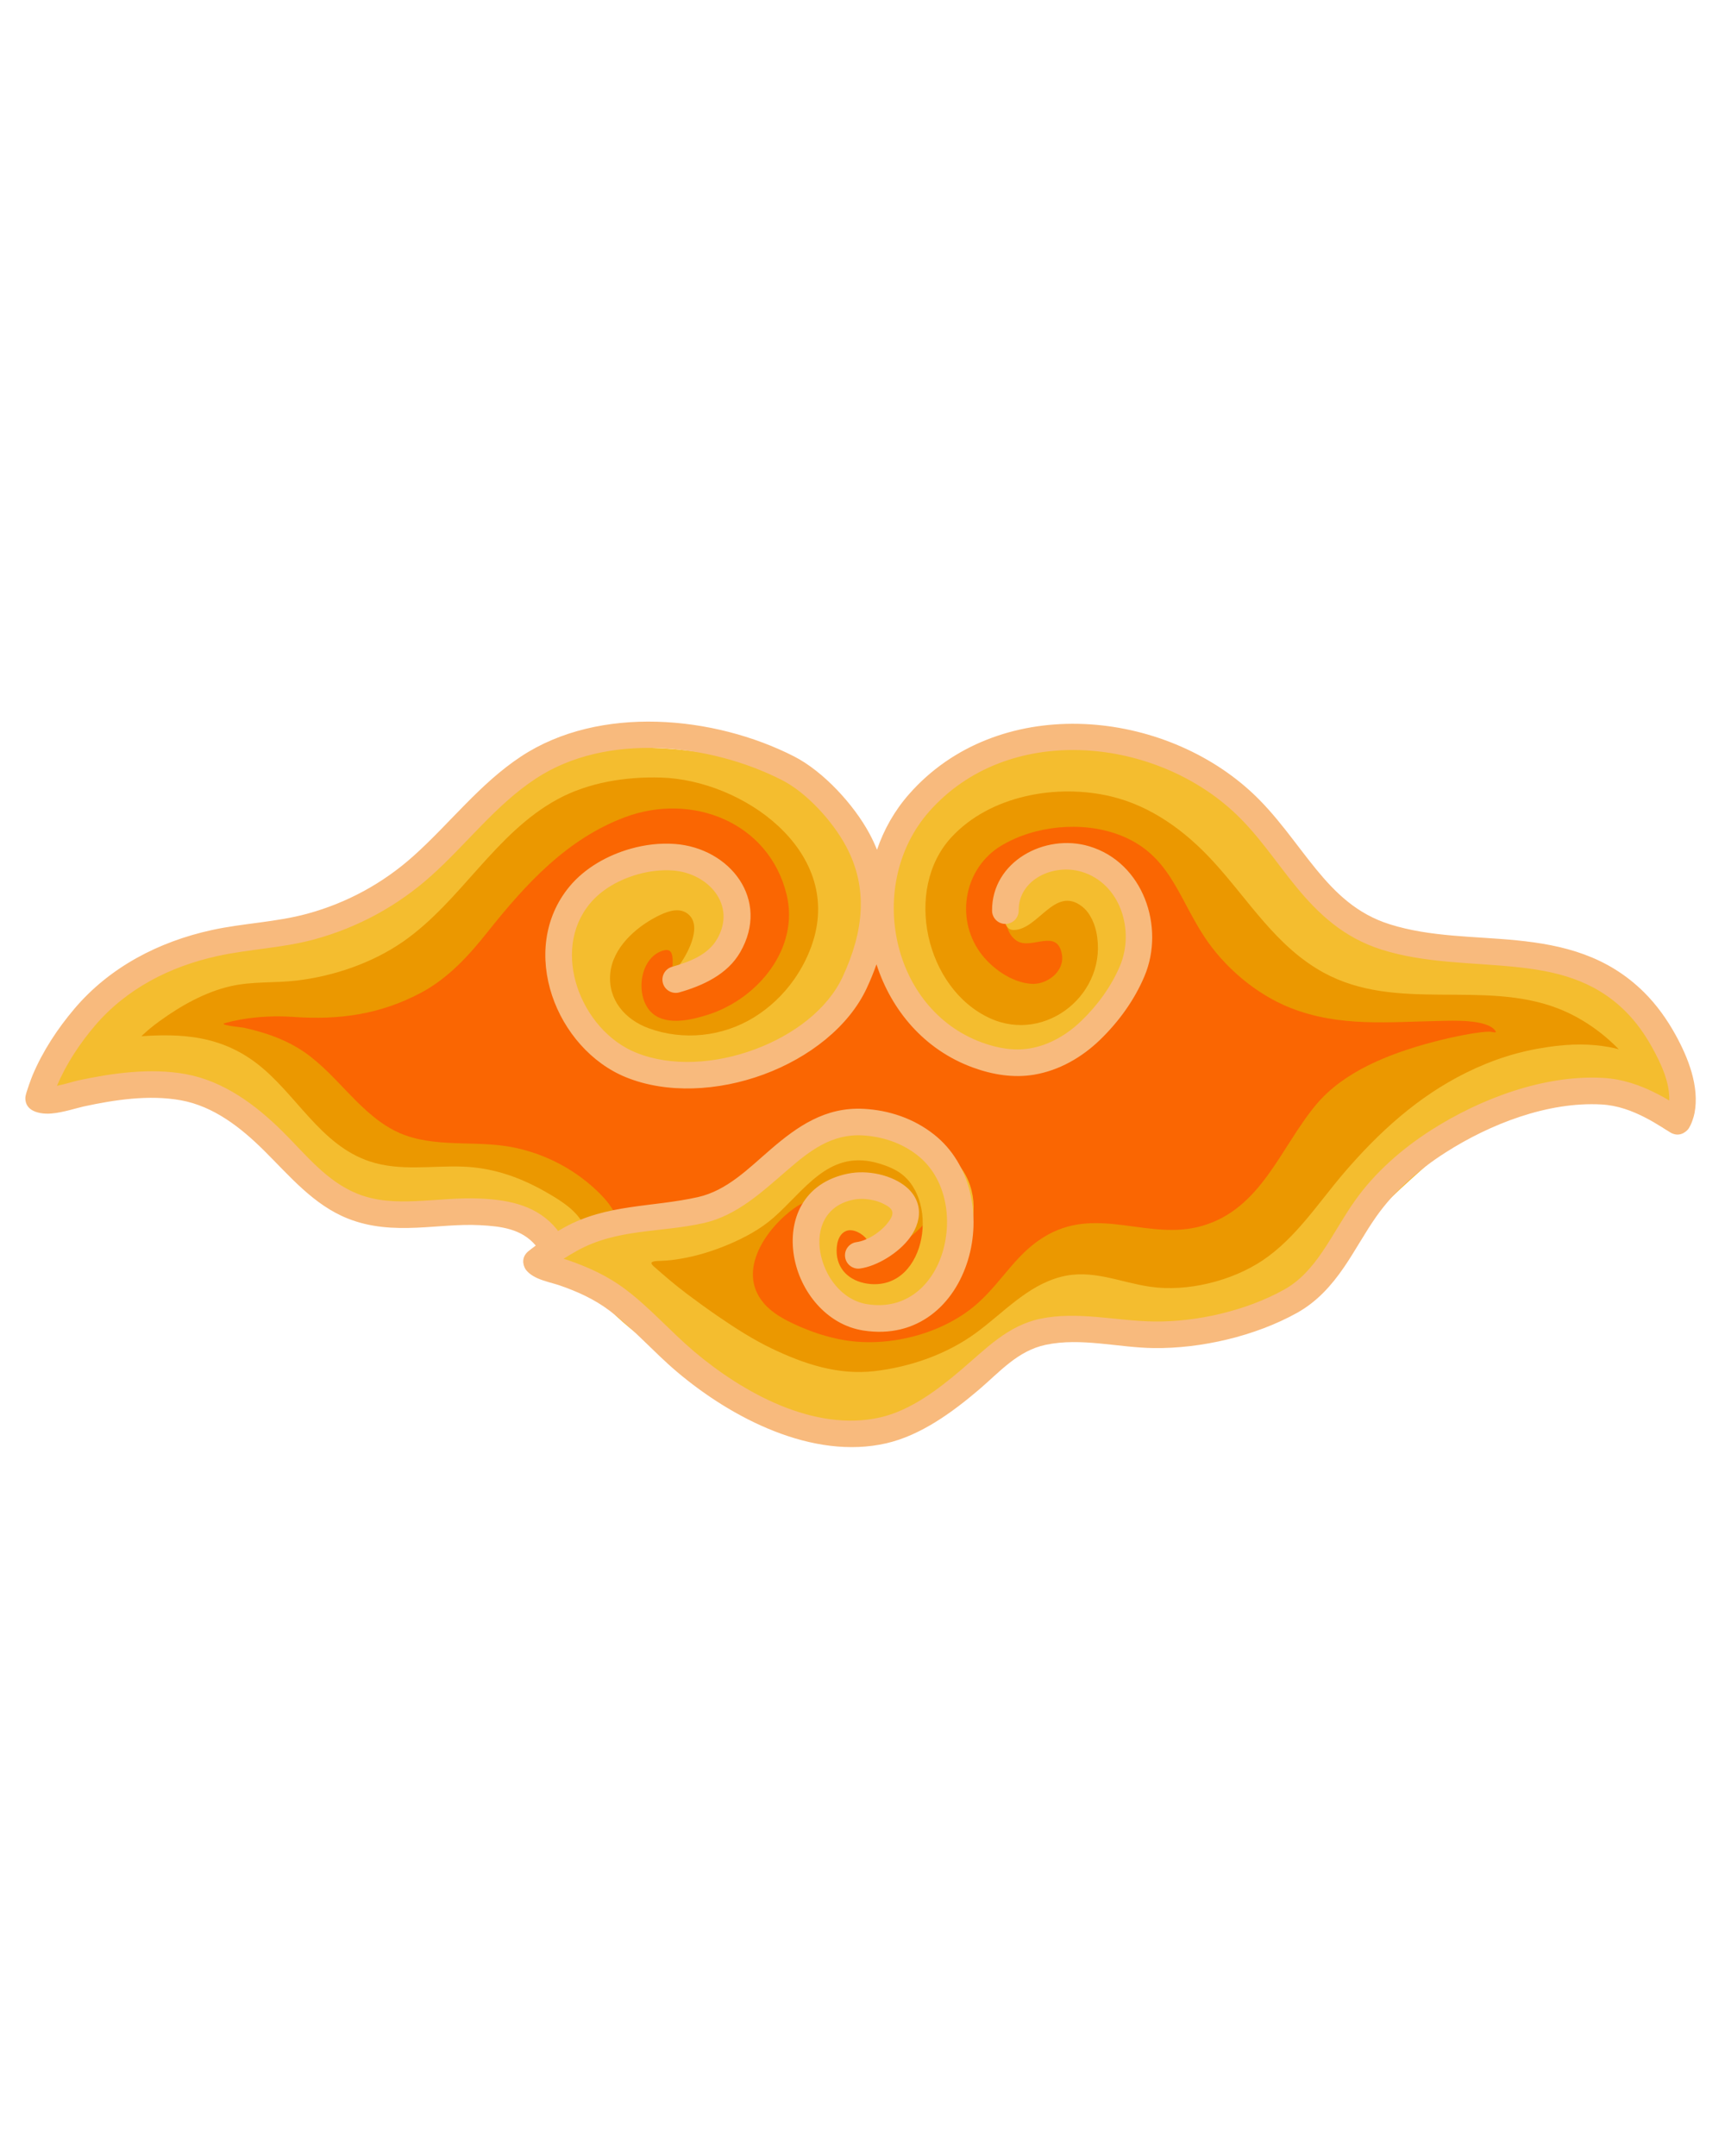 <svg xmlns="http://www.w3.org/2000/svg" xmlns:xlink="http://www.w3.org/1999/xlink" width="1080" zoomAndPan="magnify" viewBox="0 0 810 1012.5" height="1350" preserveAspectRatio="xMidYMid meet" version="1.0"><defs><clipPath id="355c765b56"><path d="M 11.828 338 L 797 338 L 797 680 L 11.828 680 Z M 11.828 338 " clip-rule="nonzero"/></clipPath></defs><path fill="#fa6602" d="M 318.234 359.73 C 318.023 358.52 309.996 362.418 309.812 362.496 C 301.434 366.258 293.012 369.934 284.707 373.848 C 262.457 384.336 240.707 395.887 218.336 406.148 C 177.34 424.953 133.703 438.445 93.48 458.859 C 85.543 462.883 58.98 474.812 63.84 487.773 C 67.664 498.035 87.715 501.344 96.547 503.863 C 130.137 513.441 165.258 519.375 195.992 536.844 C 222.555 551.93 252.668 562.344 278.363 578.461 C 290.293 585.945 297.152 597.496 307.914 605.691 C 315.309 611.32 325.156 609.031 333.23 612.734 C 356.695 623.449 378.691 641.148 406.238 638.898 C 443.484 635.879 472.215 607.664 507.703 599.621 C 538.922 592.531 573.332 595.188 601.941 578.645 C 628.777 563.133 637.762 530.484 661.152 511.176 C 678.984 496.441 701.387 490.082 723.73 485.953 C 728.148 485.133 749.82 484.434 752.008 479.336 C 752.949 477.164 747.043 474.691 745.934 474.129 C 736.844 469.5 726.949 466.223 717.113 463.562 C 677.574 452.895 633.754 460.18 599.285 434.059 C 582.242 421.141 571.664 402.031 555.117 388.691 C 530.711 369.008 493.434 366.105 464.84 377.688 C 451.938 382.91 435.059 392.883 434.516 408.652 C 434.18 418.184 434.258 428.336 434.422 437.898 C 434.438 438.703 435.305 446.898 433.875 446.625 C 427.23 445.289 422.039 431.996 417.016 427.895 C 409.605 421.84 399.09 421.703 392.305 414.781 C 378.66 400.879 378.781 375.184 356.074 372.148 C 349.73 371.312 343.203 371.496 336.844 371.691 C 329.938 371.922 323.199 372.496 316.414 373.801 " fill-opacity="1" fill-rule="nonzero"/><path fill="#eb9800" d="M 290.398 575.094 C 290.777 574.941 289.199 570.918 289.125 570.75 C 287.184 566.336 283.738 562.48 280.277 559.188 C 268.469 547.895 252.879 540.363 236.715 538.117 C 219.488 535.719 200.484 539.152 184.562 530.605 C 167.094 521.242 156.832 502.238 139.668 492.008 C 131.91 487.363 123.305 484.602 114.516 482.645 C 113.578 482.445 105.363 481.703 104.969 480.836 C 104.758 480.398 112.742 478.832 113.168 478.758 C 121.363 477.375 129.543 476.996 137.832 477.574 C 159.109 479.062 178.281 476.48 197.449 466.344 C 210.41 459.48 219.957 448.98 228.973 437.656 C 246.734 415.344 266.039 394.051 293.465 383.773 C 324.703 372.059 361.023 385.93 369.355 420.078 C 375.488 445.215 356.027 468.816 332.945 476.359 C 325.234 478.879 313.258 481.898 306.352 475.891 C 298.051 468.664 299.902 449.875 311.328 446.414 C 320.742 443.574 311.117 463.688 319.406 461.121 C 331.5 457.371 342.945 446.172 346.07 433.891 C 347.379 428.762 347.711 422.434 343.629 418.395 C 338.59 413.418 328.859 412.461 322.227 412.082 C 314.23 411.609 305.941 412.34 298.582 415.664 C 280.535 423.828 263.004 449.023 274.723 468.422 C 281.93 480.352 296.805 488.457 309.902 491.934 C 344.281 501.07 383.652 484.539 397.617 450.801 C 401.641 441.086 402.703 430.508 402.352 420.078 C 402.02 410.441 400.316 400.742 395.34 392.336 C 383.457 372.207 357.578 363.27 335.828 359.535 C 293.359 352.25 250.043 368.078 216.133 393.277 C 190.379 412.414 167.762 436.395 139.059 451.406 C 128.602 456.871 117.418 460.621 105.836 462.867 C 92.617 465.418 78.773 466.539 66.723 473.082 C 60.043 476.707 47.918 485.59 49.328 494.711 C 50.191 500.297 58.223 500.082 62.367 500.203 C 78.227 500.703 93.707 500.719 108.566 507.172 C 134.582 518.465 145.312 547.59 170.57 559.52 C 178.203 563.133 186.809 565.152 195.266 565.059 C 211.73 564.879 227.215 559.094 243.531 564.469 C 254.883 568.203 260.516 576.125 267.512 584.883 " fill-opacity="1" fill-rule="nonzero"/><path fill="#eb9800" d="M 474.387 424.438 C 474.508 425.711 472.793 426.547 472.535 427.789 C 471.504 432.738 473.172 439.418 477.848 442.059 C 484.633 445.898 496.441 435.879 498.625 448.16 C 500.055 456.203 491.676 462.488 484.344 462.031 C 474.98 461.453 465.34 454.488 460.09 447.082 C 448.539 430.84 452.926 407.574 470.062 397.207 C 485.785 387.691 507.945 385.535 525.203 391.941 C 548.988 400.773 552.934 420.719 565.41 439.766 C 574.941 454.289 589.938 467.055 606.133 473.398 C 629.219 482.445 652.18 479.895 676.223 479.457 C 681.398 479.363 698.777 478.422 702.344 484.359 C 702.891 485.285 700.176 484.449 699.098 484.48 C 696.516 484.586 693.949 484.918 691.402 485.328 C 684.738 486.438 678.137 487.926 671.609 489.688 C 652.469 494.891 631.191 503.043 618.09 518.66 C 601.258 538.758 592.363 567.684 564.438 575.715 C 539.805 582.789 516.262 566.594 492.234 579.738 C 477.695 587.676 471.246 601 459.496 611.672 C 443.469 626.211 418.047 632.844 396.902 629.43 C 388.797 628.125 380.949 625.5 373.5 622.082 C 368.082 619.594 362.48 616.543 358.578 611.93 C 345.691 596.676 360.02 576.52 373.227 567.199 C 376.262 565.059 379.645 563.754 383.305 563.133 C 391.301 561.75 411.457 560.629 419.23 563.176 C 429.898 566.684 429.355 576.141 421.371 582.363 C 417.773 585.156 413.523 587.691 409.273 589.344 C 409.074 589.422 401.926 592.258 402.094 592.336 C 404.598 593.594 412.734 588.98 414.918 588.113 C 427.336 583.184 447.43 567.426 437.309 551.84 C 432.949 545.145 422.918 543.082 415.68 541.684 C 397.191 538.105 379.996 543.355 364.711 553.934 C 355.059 560.613 346.543 569.355 335.812 574.363 C 321.406 581.086 305.094 576.898 290.324 581.969 C 284.57 583.941 276.648 588.645 279.578 595.918 C 282.734 603.809 292.523 609.395 299.629 613.082 C 318.023 622.629 338.453 625.074 357.73 631.98 C 367.168 635.363 375.168 641.434 384.32 645.41 C 400.363 652.363 419.094 652.789 435.805 647.961 C 459.316 641.16 476.922 618.605 501.402 614.707 C 513.059 612.855 524.777 617.242 536.387 617.848 C 557.258 618.957 579.055 613.598 596.828 602.566 C 613.234 592.379 622.613 575.516 634.773 561.188 C 643.422 551.004 653.852 542.992 665.297 536.16 C 690.477 521.164 714.836 511.707 744.07 509.75 C 750.609 509.312 769.551 509.676 772.086 501.234 C 774.441 493.434 764.727 483.613 759.609 479.352 C 742.172 464.809 718.766 456.355 696.863 451.543 C 668.816 445.383 637.93 445.973 611.809 432.723 C 593.715 423.555 581.469 405.434 566.699 392 C 538.133 366 502.449 355.059 464.824 368.203 C 453.199 372.27 442.664 379.402 435.184 389.27 C 418.016 411.883 418.973 445.016 434.879 467.938 C 452.074 492.738 488.473 506.094 514.094 486.285 C 532.699 471.898 537.574 446.551 527.086 425.68 C 516.293 404.234 490.461 408 478.773 425.922 " fill-opacity="1" fill-rule="nonzero"/><path fill="#f4bd2f" d="M 471.852 426.301 C 471.73 426.316 471.578 429.52 471.562 429.734 C 471.488 432.664 472.309 436.777 475.996 436.746 C 487.578 436.652 495.258 415.754 508.082 425.695 C 509.602 426.863 510.844 428.352 511.816 429.992 C 513.242 432.344 514.23 435 514.789 437.688 C 520.695 466.191 491.297 490.277 464.871 478.195 C 434.543 464.34 424.148 417.742 446.688 393.262 C 464.914 373.484 496.379 367.957 521.695 374.016 C 540.715 378.555 556.695 390.391 569.734 404.613 C 586.43 422.812 599.242 444.594 621.551 456.781 C 655.883 475.539 696.168 459.969 731.457 473.535 C 744.219 478.438 756.285 487.453 764.801 498.094 C 766.242 499.902 767.594 501.766 768.898 503.648 C 772.543 508.945 781.754 527.645 787.434 514.637 C 788.039 513.227 788.523 511.77 788.918 510.281 C 794.109 490.641 780.023 477.801 765.668 467.117 C 758.699 461.926 751.641 456.855 743.402 453.895 C 715.109 443.727 683.691 447.277 654.824 438.809 C 642.574 435.227 630.477 430.734 621.004 421.824 C 608.137 409.699 601.562 392.547 589.207 379.918 C 562.996 353.086 528.527 341.094 491.418 346.754 C 479.184 348.621 467.691 352.676 457.191 359.293 C 445.383 366.715 434.227 376.566 426.379 388.176 C 410.594 411.504 413.113 445.004 429.75 467.328 C 445.715 488.762 479.457 500.66 504.758 490.43 C 523.883 482.703 534.523 461.547 535.449 441.68 C 535.949 430.566 532.898 419.168 523.926 412.004 C 508.855 399.938 477.59 399.332 470.684 421.34 " fill-opacity="1" fill-rule="nonzero"/><path fill="#f4bd2f" d="M 408.348 587.402 C 407.785 587.766 408.41 586.082 408.363 585.414 C 408.273 584.215 407.742 583.016 407.043 582.043 C 405.113 579.371 400.531 576.746 397.238 578.129 C 393.352 579.766 392.637 585.047 392.895 588.691 C 393.52 597.344 400.395 602.262 408.605 602.988 C 435.469 605.402 441.723 561.312 420.824 549.684 C 417.684 547.938 414.25 546.711 410.762 545.859 C 388.66 540.473 377.688 559.199 363.164 571.906 C 357.062 577.234 349.594 581.27 342.172 584.395 C 334.855 587.477 327.25 589.875 319.406 591.164 C 316.598 591.637 313.758 592 310.906 592.09 C 307.262 592.215 304.227 592.258 306.973 594.703 C 307.84 595.461 308.703 596.234 309.586 596.996 C 311.07 598.285 312.574 599.59 314.078 600.863 C 316.898 603.246 319.785 605.523 322.727 607.754 C 327.449 611.309 332.246 614.781 337.102 618.121 C 345.27 623.723 353.586 629.078 362.539 633.359 C 377.703 640.629 393.746 645.914 410.746 643.895 C 427.41 641.938 444.363 636.062 457.98 626.18 C 470.926 616.801 482.156 603.809 498.156 599.637 C 512.848 595.809 525.84 602.246 540.168 604.293 C 557.5 606.785 578.34 601.625 592.852 591.926 C 608.516 581.453 619.094 564.785 631.176 550.699 C 647.43 531.742 665.812 514.973 688.367 503.801 C 694.496 500.766 700.855 498.156 707.383 496.105 C 713.727 494.102 720.254 492.66 726.84 491.703 C 731.973 490.945 737.148 490.492 742.34 490.52 C 746.785 490.551 751.246 490.93 755.633 491.734 C 767.414 493.875 788.875 502.48 792.105 516.793 C 793.199 521.637 784.852 519.359 782.695 518.902 C 771.129 516.535 759.867 513.879 748 513.484 C 719.891 512.574 697.184 523.273 676.422 541.504 C 663.914 552.508 651.117 563.633 640.008 576.062 C 623.723 594.246 610.125 613.66 585.762 621.508 C 576.004 624.648 566.047 624.375 555.938 624.68 C 543.008 625.059 530.059 625.984 517.129 625.922 C 507.188 625.879 496.199 624.496 486.652 627.91 C 478.926 630.676 472.473 636.152 465.918 640.891 C 454.562 649.07 443.227 657.707 430.797 664.188 C 423.328 668.07 415.328 671.23 407.117 673.051 C 372.133 680.809 343.234 657.676 316.355 638.887 C 306.957 632.312 297.547 625.742 289.172 617.879 C 282.219 611.367 276.012 603.93 268.254 598.301 C 263.898 595.129 259.059 593.215 253.941 591.695 C 253.094 591.453 249.008 590.938 248.707 589.891 C 248.418 588.875 251.574 587.613 252.121 587.34 C 257.07 584.836 262.094 582.469 267.102 580.117 C 286.227 571.145 306.551 566.973 327.266 563.543 C 332.973 562.586 338.848 561.855 344.086 559.23 C 352.781 554.844 359.582 547.363 367.293 541.562 C 380.449 531.652 396.023 525.551 412.672 527.539 C 428.625 529.438 448.023 538.879 454.625 554.375 C 465.324 579.477 440.539 609.91 416.422 614.645 C 396.312 618.605 381.711 602.125 382.195 582.938 C 382.41 574.742 384.668 565.832 392 561.113 C 399.91 556.027 411.457 556.406 419.504 561.082 C 429.125 566.668 425.012 576.852 416.895 581.453 C 412.734 583.82 408.121 585.277 403.477 586.383 " fill-opacity="1" fill-rule="nonzero"/><path fill="#f4bd2f" d="M 275.465 581.527 C 276.48 580.449 274.203 575.336 273.703 574.469 C 270.09 568.082 263.566 564.012 257.402 560.414 C 244.973 553.145 232.07 548.453 217.574 547.879 C 202.914 547.301 187.887 550.168 173.637 545.434 C 150.277 537.695 139.09 513.531 120.438 499.309 C 101.812 485.117 81.688 485.133 59.59 487.195 C 46.004 488.473 27.973 487.895 22.602 503.648 C 19.262 513.453 35.211 512.695 40.66 512.527 C 61.168 511.875 85.496 503.848 105.363 511.391 C 116.355 515.562 122.426 525.52 128.969 534.598 C 137.223 546.027 147.195 558.016 160.113 564.254 C 171.707 569.84 186.355 574.957 199.363 574.637 C 209 574.41 218.746 569.961 228.398 571.48 C 241.328 573.516 253.82 581.512 264.398 588.918 " fill-opacity="1" fill-rule="nonzero"/><path fill="#f4bd2f" d="M 62.215 492.344 C 62.762 492.707 62.578 491.035 62.941 490.492 C 63.594 489.488 64.414 488.625 65.25 487.789 C 68.227 484.691 71.562 481.977 75.039 479.473 C 84.891 472.324 96.273 465.902 108.219 463.156 C 118.402 460.801 128.922 461.715 139.242 460.5 C 156.684 458.449 174.758 452.273 189.238 442.238 C 216.406 423.375 232.328 391.41 261.758 375.367 C 276.406 367.383 293.922 364.68 310.434 365.164 C 348.348 366.289 395.309 398.984 381.785 442.043 C 379.766 448.492 376.625 454.672 372.727 460.18 C 367.715 467.254 361.324 473.293 353.949 477.832 C 339.227 486.863 320.848 488.836 304.562 482.871 C 293.496 478.805 285.422 469.543 286.559 457.203 C 287.652 445.215 298.293 435.668 308.371 430.477 C 312.27 428.473 317.812 426.043 322.062 428.551 C 330.5 433.543 323.262 447.188 319.418 452.621 C 317.629 455.172 315.625 457.57 313.848 460.133 C 313.547 460.59 312.012 462.746 313.426 462.852 C 318.691 463.262 325.492 456.129 328.664 452.848 C 339.848 441.285 350.125 421.809 332.398 410.777 C 299.598 390.348 252.258 421.793 264.445 460.195 C 266.297 466.039 269.195 471.578 273.125 476.301 C 309.766 520.285 377.551 505.199 395.766 461.578 C 405.707 437.793 415.707 404.824 398.332 383.973 C 380.148 362.16 349.078 355.375 322.258 352.387 C 311.465 351.188 300.723 350.703 289.883 351.641 C 276.832 352.766 263.777 355.633 252.668 362.875 C 241.574 370.098 232.527 380.07 223.145 389.301 C 206.57 405.602 189.148 422.266 167.199 430.902 C 141.883 440.875 115.824 442.285 89.52 447.734 C 75.77 450.586 59.906 454.609 49.98 465.25 C 40.086 475.859 35.605 492.371 31.828 506.031 " fill-opacity="1" fill-rule="nonzero"/><g clip-path="url(#355c765b56)"><path fill="#f8ba7d" d="M 251.574 584.941 C 244.957 577.051 235.32 575.883 225.379 575.367 C 215.496 574.848 205.586 576.125 195.734 576.551 C 184.836 577.035 174.031 576.488 163.438 572.301 C 147.211 565.895 135.98 552.219 123.93 540.273 C 113.074 529.512 100.34 519.512 84.949 516.719 C 70.047 514.016 53.926 516.461 39.297 519.617 C 36.398 520.238 29.508 522.5 24.117 522.926 C 20.414 523.23 17.195 522.605 15.043 521.332 C 13.75 520.574 11.719 518.844 11.914 515.305 C 12.02 513.379 15.133 505.32 15.301 504.941 C 20.066 493.633 27.078 482.992 34.984 473.672 C 51.59 454.125 74.57 442.211 99.43 436.777 C 114.32 433.512 129.605 433.117 144.371 429.082 C 162.906 424.012 179.766 414.859 194.094 402.047 C 211.277 386.672 225.301 367.988 244.773 355.18 C 281.551 330.984 335.297 336.039 372.891 355.238 C 386.598 362.238 400.984 377.887 408.301 391.547 C 409.637 394.035 410.805 396.555 411.809 399.074 C 415.027 389.602 420.035 380.68 426.941 372.859 C 468.117 326.172 543.824 332.199 587.039 371.449 C 599.301 382.574 608.137 396.16 618.105 408.332 C 627.152 419.352 637.156 429.203 652.516 434.043 C 671.82 440.145 692.523 439.629 712.375 441.617 C 734.035 443.805 754.68 448.828 772.012 466.023 C 777.914 471.883 782.805 478.758 786.809 486.027 C 792.699 496.742 798.086 510.223 795.688 522.742 C 795.309 524.762 794.125 528.312 792.789 530.18 C 792.5 530.574 789.285 534.508 784.609 531.988 C 783.879 531.594 780.406 529.359 780.254 529.27 C 777.84 527.766 775.41 526.324 772.875 525.004 C 766.242 521.559 759.473 519.086 751.945 518.676 C 726.75 517.293 699.656 527.891 678.789 541.23 C 666.371 549.168 654.824 559.172 646.309 571.254 C 640.891 578.934 636.395 587.387 631.098 595.129 C 625.242 603.672 618.426 611.352 608.895 616.633 C 589.328 627.473 564.043 633.359 541.762 633.086 C 525.02 632.875 507.641 628.031 491.008 631.555 C 477.801 634.363 469.438 644.305 459.59 652.684 C 447.172 663.246 432.391 674.051 416.238 677.785 C 381.527 685.785 343.477 665.918 317.855 644.211 C 307.02 635.047 297.656 624.148 286.316 615.57 C 278.969 610.031 271.062 606.496 262.41 603.52 C 260.363 602.824 255.625 601.746 252.348 600.273 C 249.754 599.117 247.824 597.57 246.809 596.113 C 246.445 595.582 243.941 591.348 247.855 587.812 C 248.34 587.355 250.438 585.793 251.574 584.941 Z M 411.566 452.863 C 410.273 456.551 408.758 460.27 407.012 464.02 C 398.617 482.098 380.039 496.668 358.578 504.59 C 337.254 512.453 313.211 513.711 294.027 505.941 C 277.68 499.34 264.871 484.449 259.238 467.527 C 253.488 450.285 255.172 431.07 267.449 416.285 C 274.691 407.574 285.359 401.609 296.152 398.574 C 302.875 396.676 309.949 395.824 316.93 396.34 C 342.719 398.27 361.828 422.434 347.574 447.188 C 341.578 457.613 330.016 462.898 319.012 466.039 C 315.703 466.98 312.242 465.066 311.285 461.742 C 310.344 458.434 312.27 454.973 315.578 454.031 C 323.578 451.742 332.383 448.539 336.754 440.949 C 345.938 424.996 332.625 410.047 316.004 408.801 C 310.465 408.395 304.863 409.105 299.535 410.594 C 291.113 412.961 282.703 417.469 277.059 424.27 C 267.648 435.59 266.691 450.375 271.078 463.578 C 275.586 477.09 285.664 489.094 298.703 494.359 C 315.215 501.039 335.902 499.645 354.254 492.875 C 372.48 486.148 388.539 474.113 395.672 458.754 C 405.645 437.32 407.742 416.984 397.281 397.434 C 391.043 385.793 378.902 372.328 367.215 366.363 C 333.293 349.047 284.812 343.797 251.637 365.621 C 232.691 378.082 219.141 396.387 202.414 411.352 C 186.645 425.469 168.082 435.547 147.668 441.133 C 132.699 445.23 117.188 445.668 102.102 448.98 C 79.91 453.836 59.332 464.309 44.5 481.762 C 37.414 490.125 31.086 499.645 26.82 509.781 C 26.805 509.812 26.789 509.859 26.758 509.918 C 30.703 509.129 34.68 507.824 36.668 507.398 C 52.848 503.922 70.699 501.434 87.184 504.422 C 105.062 507.672 120.117 518.902 132.715 531.395 C 143.582 542.172 153.387 554.906 168.035 560.688 C 176.93 564.211 186.035 564.469 195.203 564.074 C 205.434 563.633 215.754 562.359 226.031 562.891 C 239.707 563.586 252.562 566.305 261.562 577.414 C 261.73 577.641 261.895 577.855 262.031 578.098 C 263.02 577.52 264.004 576.961 264.992 576.414 C 284.965 565.363 306.184 567.016 327.691 562.191 C 341.398 559.109 351.371 548.805 361.902 539.758 C 374.41 528.98 387.555 519.754 405.629 520.738 C 411.566 521.059 417.332 522.168 422.934 524.156 C 428.625 526.172 433.922 529.09 438.656 532.836 C 456.051 546.602 460.727 571.312 454.535 591.711 C 448.191 612.641 430.84 628.809 405.371 624.832 C 387.965 622.113 375.578 606.328 372.832 589.938 C 369.961 572.859 377.082 555.527 398.043 551.188 C 402.824 550.199 407.879 550.398 412.629 551.43 C 415.191 551.992 417.957 552.934 420.324 554.086 C 427.488 557.637 430.508 562.387 431.312 567.047 C 432.102 571.676 430.598 576.672 427.289 581.195 C 421.902 588.57 411.609 594.672 403.84 595.719 C 400.426 596.176 397.281 593.762 396.828 590.348 C 396.371 586.93 398.77 583.789 402.184 583.332 C 407.195 582.668 413.734 578.582 417.211 573.816 C 418.336 572.285 419.277 570.734 419.004 569.156 C 418.73 567.594 417.195 566.484 414.781 565.301 C 413.312 564.559 411.582 563.98 409.957 563.633 C 406.906 562.965 403.656 562.781 400.578 563.422 C 387.461 566.137 383.348 577.188 385.141 587.871 C 387.055 599.238 395.219 610.609 407.301 612.492 C 425.727 615.359 437.988 603.23 442.59 588.086 C 447.34 572.391 444.289 553.223 430.902 542.625 C 427.246 539.727 423.145 537.48 418.758 535.934 C 414.281 534.34 409.684 533.461 404.961 533.203 C 390.391 532.426 380.133 540.547 370.039 549.23 C 357.973 559.609 346.148 570.844 330.426 574.379 C 310.086 578.949 289.914 576.898 271.031 587.34 C 268.863 588.539 266.723 589.816 264.629 591.152 C 265.355 591.348 265.992 591.547 266.48 591.711 C 276.391 595.113 285.438 599.254 293.844 605.613 C 305.363 614.312 314.926 625.363 325.93 634.68 C 348.805 654.047 382.453 672.746 413.434 665.613 C 427.684 662.32 440.539 652.484 451.484 643.164 C 462.926 633.438 473.082 622.586 488.41 619.336 C 505.941 615.617 524.277 620.383 541.93 620.598 C 562.129 620.855 585.078 615.543 602.852 605.707 C 610.609 601.41 616.027 595.02 620.793 588.07 C 626.121 580.281 630.645 571.77 636.094 564.059 C 645.535 550.656 658.297 539.5 672.066 530.695 C 695.012 516.035 724.914 504.684 752.629 506.199 C 761.977 506.715 770.418 509.645 778.645 513.926 C 780.406 514.836 782.121 515.809 783.82 516.824 C 784.109 508.188 779.887 499.355 775.867 492.055 C 772.438 485.816 768.262 479.91 763.207 474.887 C 748.121 459.922 729.984 455.945 711.117 454.047 C 690.445 451.969 668.875 452.316 648.75 445.957 C 630.84 440.297 618.988 429.094 608.453 416.238 C 598.859 404.539 590.438 391.395 578.645 380.691 C 540.23 345.801 472.914 339.621 436.305 381.117 C 406.418 415.012 418.121 473.855 461.047 489.566 C 468.211 492.191 475.906 493.648 483.508 492.371 C 492.723 490.84 501.086 485.875 507.746 479.441 C 515.367 472.094 521.863 463.23 525.961 453.441 C 532.836 436.957 526.176 414.875 507.871 409.395 C 494.68 405.449 478.227 412.977 478.332 427.609 C 478.363 431.055 475.586 433.875 472.141 433.891 C 468.68 433.922 465.871 431.145 465.84 427.699 C 465.66 404.629 490.629 391.211 511.453 397.434 C 536.891 405.039 547.059 435.332 537.48 458.254 C 532.746 469.605 525.262 479.91 516.43 488.426 C 507.961 496.605 497.273 502.738 485.574 504.695 C 475.812 506.336 465.949 504.668 456.75 501.297 C 433.984 492.965 418.516 474.418 411.566 452.863 Z M 411.566 452.863 " fill-opacity="1" fill-rule="evenodd"/></g></svg>